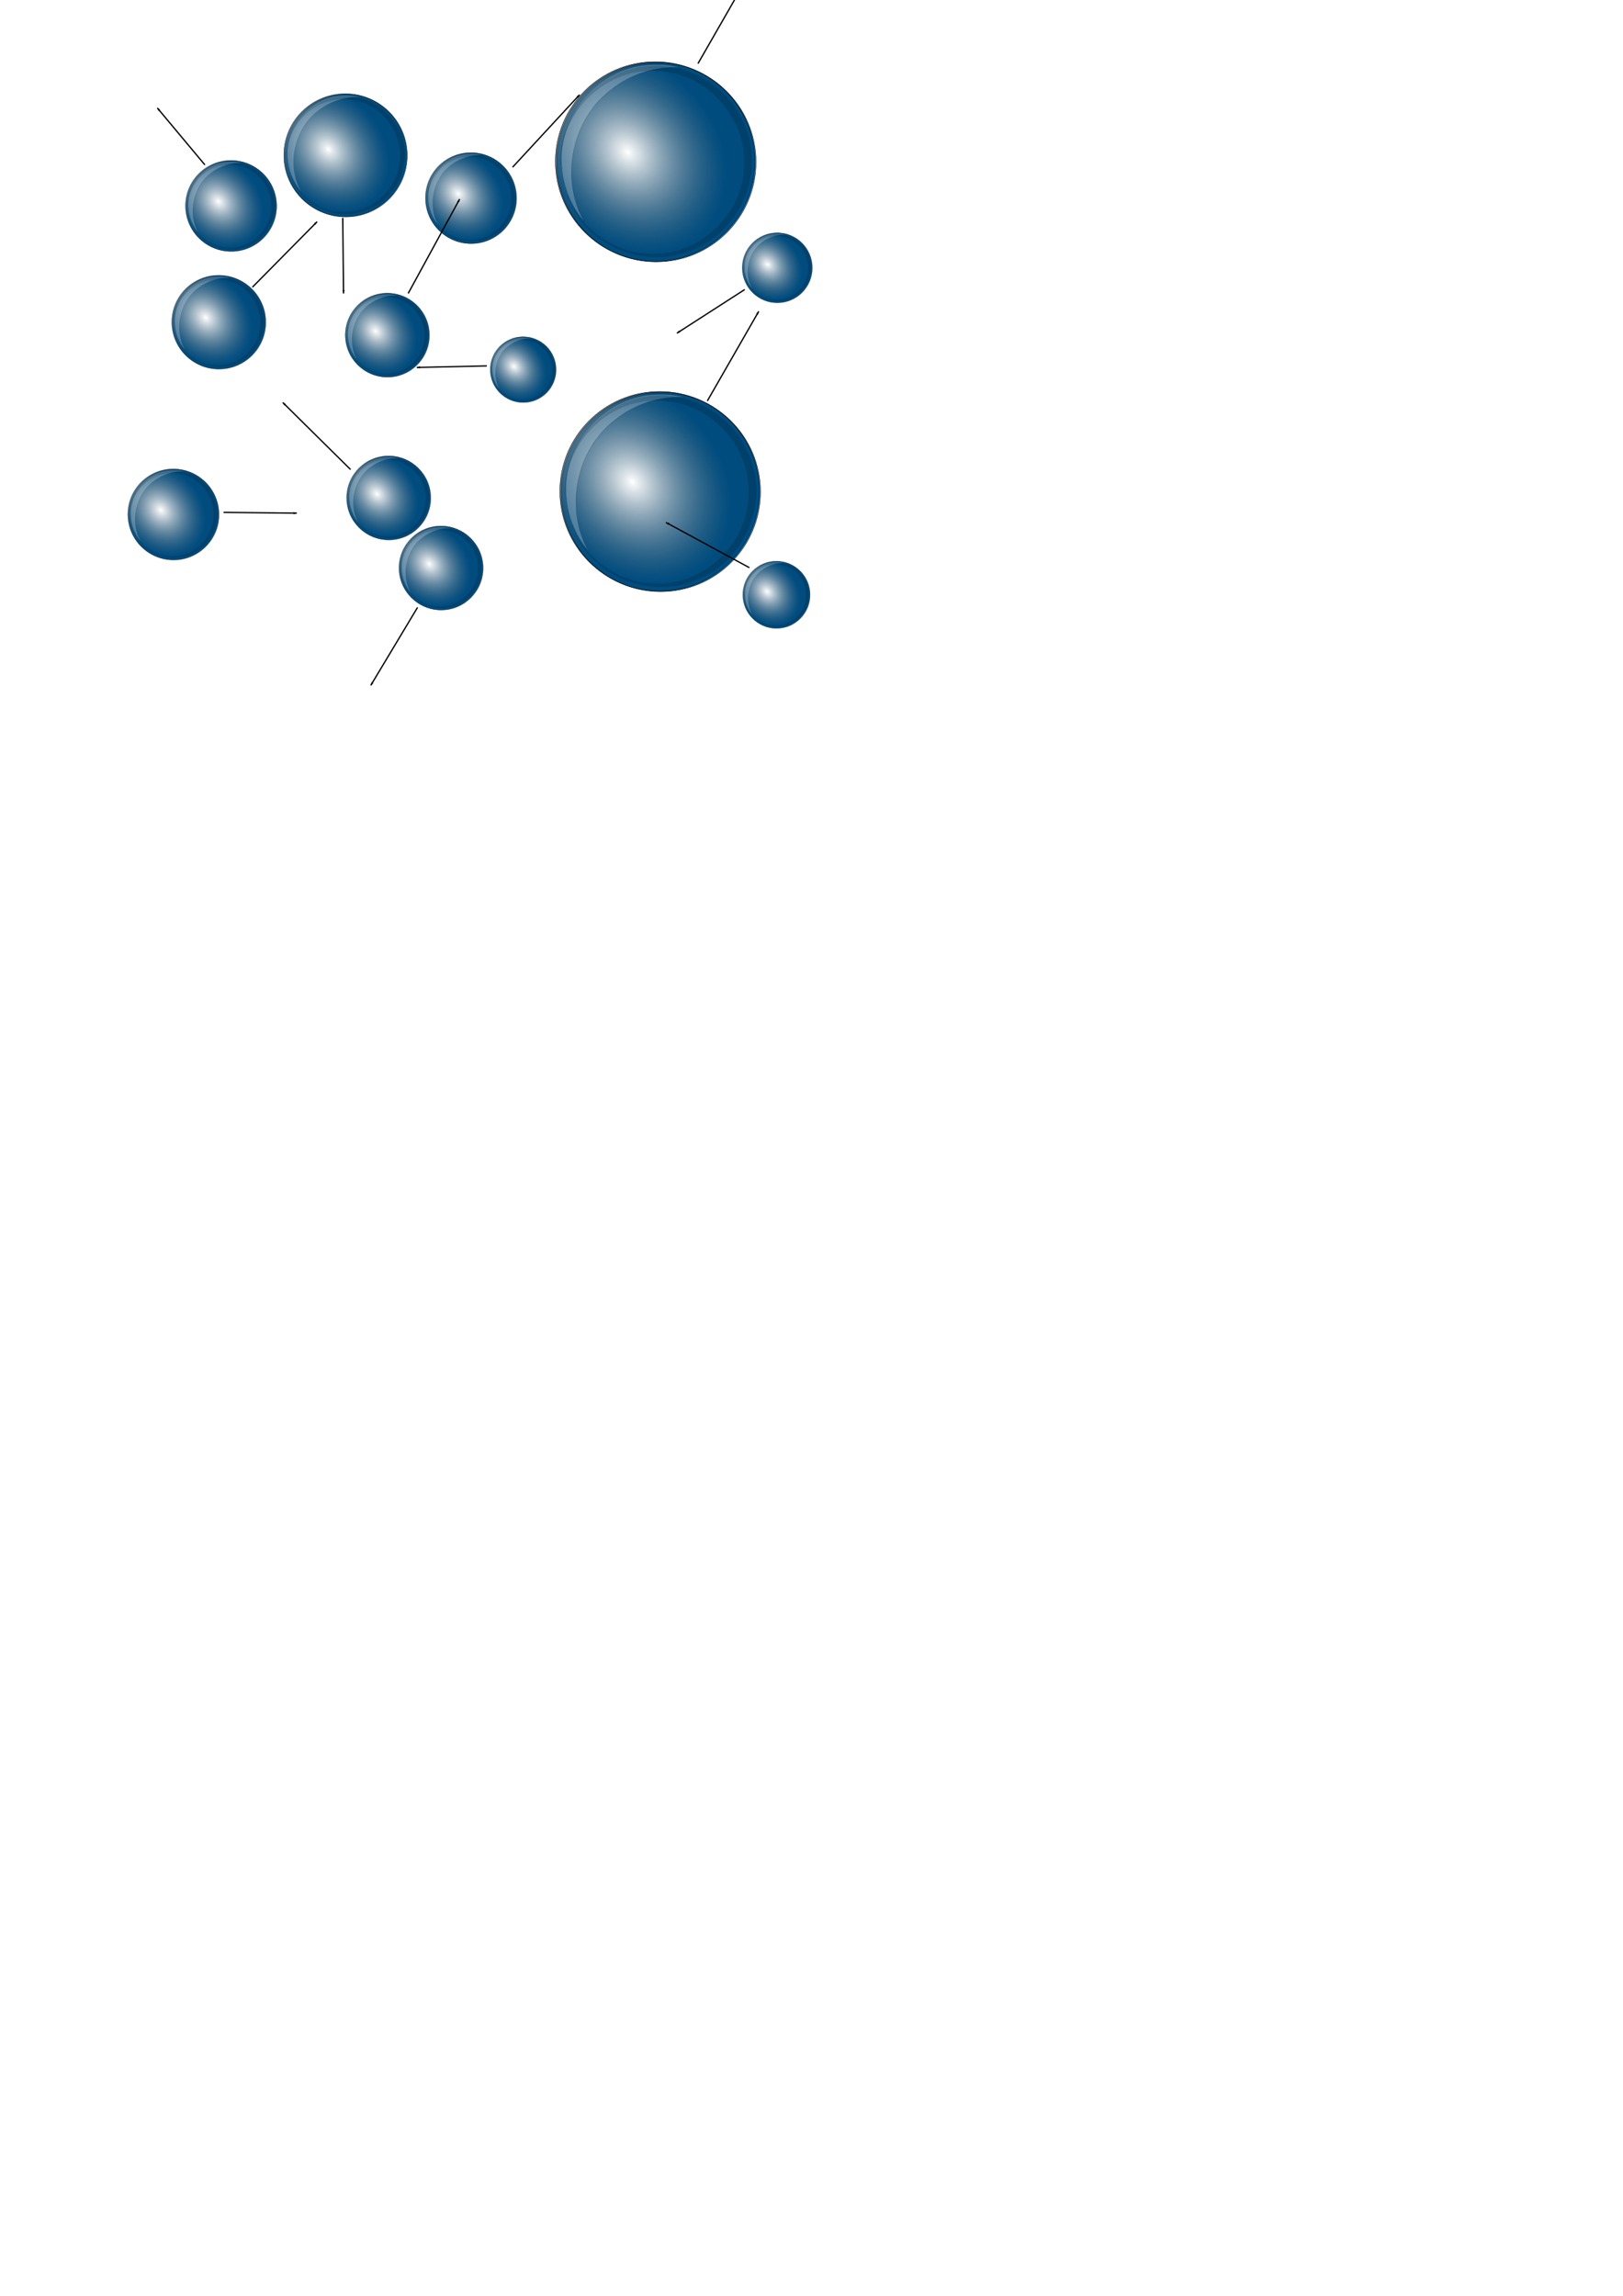 <?xml version="1.0" encoding="UTF-8" standalone="no"?>
<!-- Created with Inkscape (http://www.inkscape.org/) -->

<svg
   xmlns:dc="http://purl.org/dc/elements/1.1/"
   xmlns:cc="http://creativecommons.org/ns#"
   xmlns:rdf="http://www.w3.org/1999/02/22-rdf-syntax-ns#"
   xmlns:svg="http://www.w3.org/2000/svg"
   xmlns="http://www.w3.org/2000/svg"
   xmlns:xlink="http://www.w3.org/1999/xlink"
   xmlns:sodipodi="http://sodipodi.sourceforge.net/DTD/sodipodi-0.dtd"
   xmlns:inkscape="http://www.inkscape.org/namespaces/inkscape"
   width="744.094"
   height="1052.362"
   id="svg5859"
   version="1.1"
   inkscape:version="0.48.3.1 r9886"
   sodipodi:docname="New document 7">
  <defs
     id="defs5861">
    <marker
       inkscape:stockid="Arrow1Lend"
       orient="auto"
       refY="0.0"
       refX="0.0"
       id="Arrow1Lend"
       style="overflow:visible;">
      <path
         id="path6631"
         d="M 0.0,0.0 L 5.0,-5.0 L -12.5,0.0 L 5.0,5.0 L 0.0,0.0 z "
         style="fill-rule:evenodd;stroke:#000000;stroke-width:1.0pt;"
         transform="scale(0.8) rotate(180) translate(12.5,0)" />
    </marker>
    <filter
       id="filter5817"
       inkscape:collect="always">
      <feGaussianBlur
         id="feGaussianBlur5819"
         stdDeviation="2.586"
         inkscape:collect="always" />
    </filter>
    <filter
       height="1.22"
       y="-0.11"
       width="1.292"
       x="-0.146"
       id="filter5789"
       inkscape:collect="always">
      <feGaussianBlur
         id="feGaussianBlur5791"
         stdDeviation="3.318"
         inkscape:collect="always" />
    </filter>
    <radialGradient
       gradientUnits="userSpaceOnUse"
       gradientTransform="matrix(-0.682,-0.731,1.828,-1.704,-7.468,916.032)"
       r="17.682"
       fy="294.91"
       fx="302.867"
       cy="294.91"
       cx="302.867"
       id="radialGradient5754"
       xlink:href="#linearGradient5756"
       inkscape:collect="always" />
    <radialGradient
       gradientTransform="matrix(0.743,0.813,-0.646,0.591,189.753,-153.437)"
       gradientUnits="userSpaceOnUse"
       r="45.814"
       fy="182.355"
       fx="280.483"
       cy="182.355"
       cx="280.483"
       id="radialGradient5737"
       xlink:href="#linearGradient5731"
       inkscape:collect="always" />
    <linearGradient
       id="linearGradient5731">
      <stop
         id="stop5733"
         offset="0"
         style="stop-color:#ffffff;stop-opacity:1;" />
      <stop
         id="stop5735"
         offset="1"
         style="stop-color:#000000;stop-opacity:0.5;" />
    </linearGradient>
    <linearGradient
       id="linearGradient5756">
      <stop
         style="stop-color:#ffffff;stop-opacity:1;"
         offset="0"
         id="stop5758" />
      <stop
         style="stop-color:#ffffff;stop-opacity:0;"
         offset="1"
         id="stop5760" />
    </linearGradient>
    <radialGradient
       inkscape:collect="always"
       xlink:href="#linearGradient5731"
       id="radialGradient5980"
       gradientUnits="userSpaceOnUse"
       gradientTransform="matrix(0.743,0.813,-0.646,0.591,189.753,-153.437)"
       cx="280.483"
       cy="182.355"
       fx="280.483"
       fy="182.355"
       r="45.814" />
    <radialGradient
       inkscape:collect="always"
       xlink:href="#linearGradient5731"
       id="radialGradient5992"
       gradientUnits="userSpaceOnUse"
       gradientTransform="matrix(0.743,0.813,-0.646,0.591,189.753,-153.437)"
       cx="280.483"
       cy="182.355"
       fx="280.483"
       fy="182.355"
       r="45.814" />
    <radialGradient
       inkscape:collect="always"
       xlink:href="#linearGradient5731"
       id="radialGradient6004"
       gradientUnits="userSpaceOnUse"
       gradientTransform="matrix(0.743,0.813,-0.646,0.591,189.753,-153.437)"
       cx="280.483"
       cy="182.355"
       fx="280.483"
       fy="182.355"
       r="45.814" />
    <radialGradient
       inkscape:collect="always"
       xlink:href="#linearGradient5731"
       id="radialGradient6016"
       gradientUnits="userSpaceOnUse"
       gradientTransform="matrix(0.743,0.813,-0.646,0.591,189.753,-153.437)"
       cx="280.483"
       cy="182.355"
       fx="280.483"
       fy="182.355"
       r="45.814" />
    <radialGradient
       inkscape:collect="always"
       xlink:href="#linearGradient5731"
       id="radialGradient6028"
       gradientUnits="userSpaceOnUse"
       gradientTransform="matrix(0.743,0.813,-0.646,0.591,189.753,-153.437)"
       cx="280.483"
       cy="182.355"
       fx="280.483"
       fy="182.355"
       r="45.814" />
    <radialGradient
       inkscape:collect="always"
       xlink:href="#linearGradient5731"
       id="radialGradient6040"
       gradientUnits="userSpaceOnUse"
       gradientTransform="matrix(0.743,0.813,-0.646,0.591,189.753,-153.437)"
       cx="280.483"
       cy="182.355"
       fx="280.483"
       fy="182.355"
       r="45.814" />
    <radialGradient
       inkscape:collect="always"
       xlink:href="#linearGradient5731"
       id="radialGradient6052"
       gradientUnits="userSpaceOnUse"
       gradientTransform="matrix(0.743,0.813,-0.646,0.591,189.753,-153.437)"
       cx="280.483"
       cy="182.355"
       fx="280.483"
       fy="182.355"
       r="45.814" />
    <radialGradient
       inkscape:collect="always"
       xlink:href="#linearGradient5731"
       id="radialGradient6064"
       gradientUnits="userSpaceOnUse"
       gradientTransform="matrix(0.743,0.813,-0.646,0.591,189.753,-153.437)"
       cx="280.483"
       cy="182.355"
       fx="280.483"
       fy="182.355"
       r="45.814" />
    <radialGradient
       inkscape:collect="always"
       xlink:href="#linearGradient5731"
       id="radialGradient6076"
       gradientUnits="userSpaceOnUse"
       gradientTransform="matrix(0.743,0.813,-0.646,0.591,189.753,-153.437)"
       cx="280.483"
       cy="182.355"
       fx="280.483"
       fy="182.355"
       r="45.814" />
    <radialGradient
       inkscape:collect="always"
       xlink:href="#linearGradient5731"
       id="radialGradient6088"
       gradientUnits="userSpaceOnUse"
       gradientTransform="matrix(0.743,0.813,-0.646,0.591,189.753,-153.437)"
       cx="280.483"
       cy="182.355"
       fx="280.483"
       fy="182.355"
       r="45.814" />
    <radialGradient
       inkscape:collect="always"
       xlink:href="#linearGradient5731"
       id="radialGradient6100"
       gradientUnits="userSpaceOnUse"
       gradientTransform="matrix(0.743,0.813,-0.646,0.591,189.753,-153.437)"
       cx="280.483"
       cy="182.355"
       fx="280.483"
       fy="182.355"
       r="45.814" />
    <radialGradient
       inkscape:collect="always"
       xlink:href="#linearGradient5731"
       id="radialGradient6112"
       gradientUnits="userSpaceOnUse"
       gradientTransform="matrix(0.743,0.813,-0.646,0.591,189.753,-153.437)"
       cx="280.483"
       cy="182.355"
       fx="280.483"
       fy="182.355"
       r="45.814" />
  </defs>
  <sodipodi:namedview
     id="base"
     pagecolor="#ffffff"
     bordercolor="#666666"
     borderopacity="1.0"
     inkscape:pageopacity="0.0"
     inkscape:pageshadow="2"
     inkscape:zoom="2.8"
     inkscape:cx="262.37018"
     inkscape:cy="908.02501"
     inkscape:document-units="px"
     inkscape:current-layer="layer1"
     showgrid="false"
     inkscape:window-width="1918"
     inkscape:window-height="1059"
     inkscape:window-x="0"
     inkscape:window-y="0"
     inkscape:window-maximized="0" />
  <g
     inkscape:label="Layer 1"
     inkscape:groupmode="layer"
     id="layer1">
    <g
       id="layer1-7"
       inkscape:label="Layer 1"
       transform="translate(10.067,38.808)">
      <path
         d="m 338.571,186.648 c 0,25.247 -20.467,45.714 -45.714,45.714 -25.247,0 -45.714,-20.467 -45.714,-45.714 0,-25.247 20.467,-45.714 45.714,-45.714 25.247,0 45.714,20.467 45.714,45.714 z"
         sodipodi:ry="45.714287"
         sodipodi:rx="45.714287"
         sodipodi:cy="186.6479"
         sodipodi:cx="292.85715"
         id="path5219"
         style="fill:#0099fe;fill-opacity:1;fill-rule:nonzero;stroke:#000000;stroke-width:0.2;stroke-linecap:butt;stroke-miterlimit:4;stroke-opacity:1;stroke-dasharray:none;stroke-dashoffset:0"
         sodipodi:type="arc" />
      <path
         transform="translate(-0.505,-0.253)"
         sodipodi:type="arc"
         style="fill:url(#radialGradient5737);fill-opacity:1;fill-rule:nonzero;stroke:#000000;stroke-width:0.2;stroke-linecap:butt;stroke-miterlimit:4;stroke-opacity:1;stroke-dasharray:none;stroke-dashoffset:0"
         id="path5729"
         sodipodi:cx="292.85715"
         sodipodi:cy="186.6479"
         sodipodi:rx="45.714287"
         sodipodi:ry="45.714287"
         d="m 338.571,186.648 c 0,25.247 -20.467,45.714 -45.714,45.714 -25.247,0 -45.714,-20.467 -45.714,-45.714 0,-25.247 20.467,-45.714 45.714,-45.714 25.247,0 45.714,20.467 45.714,45.714 z" />
      <path
         inkscape:connector-curvature="0"
         id="path5766"
         d="m 290.854,141.979 c -22.856,0.61 -42.447,21.642 -41.469,44.5 0.209,10.257 3.975,20.036 10.656,27.75 -11.604,-19.724 -5.927,-47.314 12.25,-60.844 8.956,-7.073 20.283,-10.674 31.688,-10.094 -4.3,-1.112 -8.675,-1.571 -13.125,-1.312 z"
         style="opacity:0.486;fill:#ffffff;fill-opacity:1;fill-rule:nonzero;stroke:#000000;stroke-width:0.2;stroke-linecap:butt;stroke-miterlimit:4;stroke-opacity:1;stroke-dasharray:none;stroke-dashoffset:0;filter:url(#filter5789)" />
      <path
         inkscape:connector-curvature="0"
         id="path5793"
         d="m 290.611,142.735 c -23.05,0.604 -42.772,22.015 -41.438,45.062 -1.097,-22.893 19.111,-43.637 42.031,-43.062 22.922,-0.589 43.24,20.256 42.062,43.188 -0.096,22.887 -21.377,42.621 -44.25,40.844 -15.043,-0.234 -29.781,-11.054 -35.562,-23.406 9.313,20.56 35.805,30.59 56.406,21.312 21.059,-8.285 32.307,-34.306 24.062,-55.344 -6.367,-17.741 -24.448,-29.769 -43.312,-28.594 z m -41.344,47.094 c 0.081,0.54 -0.023,-0.464 0,0 z m 0.969,6.375 c 0.288,0.331 -0.479,-1.449 0,0 z m 1.906,6.156 c 1.044,2.504 -0.309,-0.926 0,0 z m 0.844,2 c 0.975,2.115 -0.506,-1.321 0,0 z"
         style="opacity:0.384;fill:#000000;fill-opacity:1;fill-rule:nonzero;stroke:#000000;stroke-width:0.2;stroke-linecap:butt;stroke-miterlimit:4;stroke-opacity:1;stroke-dasharray:none;stroke-dashoffset:0;filter:url(#filter5817)" />
    </g>
    <g
       transform="matrix(0.42,0,0,0.42,55.319,149.904)"
       inkscape:label="Layer 1"
       id="g5970">
      <path
         sodipodi:type="arc"
         style="fill:#0099fe;fill-opacity:1;fill-rule:nonzero;stroke:#000000;stroke-width:0.2;stroke-linecap:butt;stroke-miterlimit:4;stroke-opacity:1;stroke-dasharray:none;stroke-dashoffset:0"
         id="path5972"
         sodipodi:cx="292.85715"
         sodipodi:cy="186.6479"
         sodipodi:rx="45.714287"
         sodipodi:ry="45.714287"
         d="m 338.571,186.648 c 0,25.247 -20.467,45.714 -45.714,45.714 -25.247,0 -45.714,-20.467 -45.714,-45.714 0,-25.247 20.467,-45.714 45.714,-45.714 25.247,0 45.714,20.467 45.714,45.714 z" />
      <path
         d="m 338.571,186.648 c 0,25.247 -20.467,45.714 -45.714,45.714 -25.247,0 -45.714,-20.467 -45.714,-45.714 0,-25.247 20.467,-45.714 45.714,-45.714 25.247,0 45.714,20.467 45.714,45.714 z"
         sodipodi:ry="45.714287"
         sodipodi:rx="45.714287"
         sodipodi:cy="186.6479"
         sodipodi:cx="292.85715"
         id="path5974"
         style="fill:url(#radialGradient5980);fill-opacity:1;fill-rule:nonzero;stroke:#000000;stroke-width:0.2;stroke-linecap:butt;stroke-miterlimit:4;stroke-opacity:1;stroke-dasharray:none;stroke-dashoffset:0"
         sodipodi:type="arc"
         transform="translate(-0.505,-0.253)" />
      <path
         style="opacity:0.486;fill:#ffffff;fill-opacity:1;fill-rule:nonzero;stroke:#000000;stroke-width:0.2;stroke-linecap:butt;stroke-miterlimit:4;stroke-opacity:1;stroke-dasharray:none;stroke-dashoffset:0;filter:url(#filter5789)"
         d="m 290.854,141.979 c -22.856,0.61 -42.447,21.642 -41.469,44.5 0.209,10.257 3.975,20.036 10.656,27.75 -11.604,-19.724 -5.927,-47.314 12.25,-60.844 8.956,-7.073 20.283,-10.674 31.688,-10.094 -4.3,-1.112 -8.675,-1.571 -13.125,-1.312 z"
         id="path5976"
         inkscape:connector-curvature="0" />
      <path
         style="opacity:0.384;fill:#000000;fill-opacity:1;fill-rule:nonzero;stroke:#000000;stroke-width:0.2;stroke-linecap:butt;stroke-miterlimit:4;stroke-opacity:1;stroke-dasharray:none;stroke-dashoffset:0;filter:url(#filter5817)"
         d="m 290.611,142.735 c -23.05,0.604 -42.772,22.015 -41.438,45.062 -1.097,-22.893 19.111,-43.637 42.031,-43.062 22.922,-0.589 43.24,20.256 42.062,43.188 -0.096,22.887 -21.377,42.621 -44.25,40.844 -15.043,-0.234 -29.781,-11.054 -35.562,-23.406 9.313,20.56 35.805,30.59 56.406,21.312 21.059,-8.285 32.307,-34.306 24.062,-55.344 -6.367,-17.741 -24.448,-29.769 -43.312,-28.594 z m -41.344,47.094 c 0.081,0.54 -0.023,-0.464 0,0 z m 0.969,6.375 c 0.288,0.331 -0.479,-1.449 0,0 z m 1.906,6.156 c 1.044,2.504 -0.309,-0.926 0,0 z m 0.844,2 c 0.975,2.115 -0.506,-1.321 0,0 z"
         id="path5978"
         inkscape:connector-curvature="0" />
    </g>
    <g
       id="g5982"
       inkscape:label="Layer 1"
       transform="matrix(0.616,0,0,0.616,-21.825,-43.699)">
      <path
         d="m 338.571,186.648 c 0,25.247 -20.467,45.714 -45.714,45.714 -25.247,0 -45.714,-20.467 -45.714,-45.714 0,-25.247 20.467,-45.714 45.714,-45.714 25.247,0 45.714,20.467 45.714,45.714 z"
         sodipodi:ry="45.714287"
         sodipodi:rx="45.714287"
         sodipodi:cy="186.6479"
         sodipodi:cx="292.85715"
         id="path5984"
         style="fill:#0099fe;fill-opacity:1;fill-rule:nonzero;stroke:#000000;stroke-width:0.2;stroke-linecap:butt;stroke-miterlimit:4;stroke-opacity:1;stroke-dasharray:none;stroke-dashoffset:0"
         sodipodi:type="arc" />
      <path
         transform="translate(-0.505,-0.253)"
         sodipodi:type="arc"
         style="fill:url(#radialGradient5992);fill-opacity:1;fill-rule:nonzero;stroke:#000000;stroke-width:0.2;stroke-linecap:butt;stroke-miterlimit:4;stroke-opacity:1;stroke-dasharray:none;stroke-dashoffset:0"
         id="path5986"
         sodipodi:cx="292.85715"
         sodipodi:cy="186.6479"
         sodipodi:rx="45.714287"
         sodipodi:ry="45.714287"
         d="m 338.571,186.648 c 0,25.247 -20.467,45.714 -45.714,45.714 -25.247,0 -45.714,-20.467 -45.714,-45.714 0,-25.247 20.467,-45.714 45.714,-45.714 25.247,0 45.714,20.467 45.714,45.714 z" />
      <path
         inkscape:connector-curvature="0"
         id="path5988"
         d="m 290.854,141.979 c -22.856,0.61 -42.447,21.642 -41.469,44.5 0.209,10.257 3.975,20.036 10.656,27.75 -11.604,-19.724 -5.927,-47.314 12.25,-60.844 8.956,-7.073 20.283,-10.674 31.688,-10.094 -4.3,-1.112 -8.675,-1.571 -13.125,-1.312 z"
         style="opacity:0.486;fill:#ffffff;fill-opacity:1;fill-rule:nonzero;stroke:#000000;stroke-width:0.2;stroke-linecap:butt;stroke-miterlimit:4;stroke-opacity:1;stroke-dasharray:none;stroke-dashoffset:0;filter:url(#filter5789)" />
      <path
         inkscape:connector-curvature="0"
         id="path5990"
         d="m 290.611,142.735 c -23.05,0.604 -42.772,22.015 -41.438,45.062 -1.097,-22.893 19.111,-43.637 42.031,-43.062 22.922,-0.589 43.24,20.256 42.062,43.188 -0.096,22.887 -21.377,42.621 -44.25,40.844 -15.043,-0.234 -29.781,-11.054 -35.562,-23.406 9.313,20.56 35.805,30.59 56.406,21.312 21.059,-8.285 32.307,-34.306 24.062,-55.344 -6.367,-17.741 -24.448,-29.769 -43.312,-28.594 z m -41.344,47.094 c 0.081,0.54 -0.023,-0.464 0,0 z m 0.969,6.375 c 0.288,0.331 -0.479,-1.449 0,0 z m 1.906,6.156 c 1.044,2.504 -0.309,-0.926 0,0 z m 0.844,2 c 0.975,2.115 -0.506,-1.321 0,0 z"
         style="opacity:0.384;fill:#000000;fill-opacity:1;fill-rule:nonzero;stroke:#000000;stroke-width:0.2;stroke-linecap:butt;stroke-miterlimit:4;stroke-opacity:1;stroke-dasharray:none;stroke-dashoffset:0;filter:url(#filter5817)" />
    </g>
    <g
       id="g5994"
       inkscape:label="Layer 1"
       transform="matrix(0.42,0,0,0.42,54.708,75.293)">
      <path
         d="m 338.571,186.648 c 0,25.247 -20.467,45.714 -45.714,45.714 -25.247,0 -45.714,-20.467 -45.714,-45.714 0,-25.247 20.467,-45.714 45.714,-45.714 25.247,0 45.714,20.467 45.714,45.714 z"
         sodipodi:ry="45.714287"
         sodipodi:rx="45.714287"
         sodipodi:cy="186.6479"
         sodipodi:cx="292.85715"
         id="path5996"
         style="fill:#0099fe;fill-opacity:1;fill-rule:nonzero;stroke:#000000;stroke-width:0.2;stroke-linecap:butt;stroke-miterlimit:4;stroke-opacity:1;stroke-dasharray:none;stroke-dashoffset:0"
         sodipodi:type="arc" />
      <path
         transform="translate(-0.505,-0.253)"
         sodipodi:type="arc"
         style="fill:url(#radialGradient6004);fill-opacity:1;fill-rule:nonzero;stroke:#000000;stroke-width:0.2;stroke-linecap:butt;stroke-miterlimit:4;stroke-opacity:1;stroke-dasharray:none;stroke-dashoffset:0"
         id="path5998"
         sodipodi:cx="292.85715"
         sodipodi:cy="186.6479"
         sodipodi:rx="45.714287"
         sodipodi:ry="45.714287"
         d="m 338.571,186.648 c 0,25.247 -20.467,45.714 -45.714,45.714 -25.247,0 -45.714,-20.467 -45.714,-45.714 0,-25.247 20.467,-45.714 45.714,-45.714 25.247,0 45.714,20.467 45.714,45.714 z" />
      <path
         inkscape:connector-curvature="0"
         id="path6000"
         d="m 290.854,141.979 c -22.856,0.61 -42.447,21.642 -41.469,44.5 0.209,10.257 3.975,20.036 10.656,27.75 -11.604,-19.724 -5.927,-47.314 12.25,-60.844 8.956,-7.073 20.283,-10.674 31.688,-10.094 -4.3,-1.112 -8.675,-1.571 -13.125,-1.312 z"
         style="opacity:0.486;fill:#ffffff;fill-opacity:1;fill-rule:nonzero;stroke:#000000;stroke-width:0.2;stroke-linecap:butt;stroke-miterlimit:4;stroke-opacity:1;stroke-dasharray:none;stroke-dashoffset:0;filter:url(#filter5789)" />
      <path
         inkscape:connector-curvature="0"
         id="path6002"
         d="m 290.611,142.735 c -23.05,0.604 -42.772,22.015 -41.438,45.062 -1.097,-22.893 19.111,-43.637 42.031,-43.062 22.922,-0.589 43.24,20.256 42.062,43.188 -0.096,22.887 -21.377,42.621 -44.25,40.844 -15.043,-0.234 -29.781,-11.054 -35.562,-23.406 9.313,20.56 35.805,30.59 56.406,21.312 21.059,-8.285 32.307,-34.306 24.062,-55.344 -6.367,-17.741 -24.448,-29.769 -43.312,-28.594 z m -41.344,47.094 c 0.081,0.54 -0.023,-0.464 0,0 z m 0.969,6.375 c 0.288,0.331 -0.479,-1.449 0,0 z m 1.906,6.156 c 1.044,2.504 -0.309,-0.926 0,0 z m 0.844,2 c 0.975,2.115 -0.506,-1.321 0,0 z"
         style="opacity:0.384;fill:#000000;fill-opacity:1;fill-rule:nonzero;stroke:#000000;stroke-width:0.2;stroke-linecap:butt;stroke-miterlimit:4;stroke-opacity:1;stroke-dasharray:none;stroke-dashoffset:0;filter:url(#filter5817)" />
    </g>
    <g
       transform="matrix(0.42,0,0,0.42,79.331,182.03)"
       inkscape:label="Layer 1"
       id="g6006">
      <path
         sodipodi:type="arc"
         style="fill:#0099fe;fill-opacity:1;fill-rule:nonzero;stroke:#000000;stroke-width:0.2;stroke-linecap:butt;stroke-miterlimit:4;stroke-opacity:1;stroke-dasharray:none;stroke-dashoffset:0"
         id="path6008"
         sodipodi:cx="292.85715"
         sodipodi:cy="186.6479"
         sodipodi:rx="45.714287"
         sodipodi:ry="45.714287"
         d="m 338.571,186.648 c 0,25.247 -20.467,45.714 -45.714,45.714 -25.247,0 -45.714,-20.467 -45.714,-45.714 0,-25.247 20.467,-45.714 45.714,-45.714 25.247,0 45.714,20.467 45.714,45.714 z" />
      <path
         d="m 338.571,186.648 c 0,25.247 -20.467,45.714 -45.714,45.714 -25.247,0 -45.714,-20.467 -45.714,-45.714 0,-25.247 20.467,-45.714 45.714,-45.714 25.247,0 45.714,20.467 45.714,45.714 z"
         sodipodi:ry="45.714287"
         sodipodi:rx="45.714287"
         sodipodi:cy="186.6479"
         sodipodi:cx="292.85715"
         id="path6010"
         style="fill:url(#radialGradient6016);fill-opacity:1;fill-rule:nonzero;stroke:#000000;stroke-width:0.2;stroke-linecap:butt;stroke-miterlimit:4;stroke-opacity:1;stroke-dasharray:none;stroke-dashoffset:0"
         sodipodi:type="arc"
         transform="translate(-0.505,-0.253)" />
      <path
         style="opacity:0.486;fill:#ffffff;fill-opacity:1;fill-rule:nonzero;stroke:#000000;stroke-width:0.2;stroke-linecap:butt;stroke-miterlimit:4;stroke-opacity:1;stroke-dasharray:none;stroke-dashoffset:0;filter:url(#filter5789)"
         d="m 290.854,141.979 c -22.856,0.61 -42.447,21.642 -41.469,44.5 0.209,10.257 3.975,20.036 10.656,27.75 -11.604,-19.724 -5.927,-47.314 12.25,-60.844 8.956,-7.073 20.283,-10.674 31.688,-10.094 -4.3,-1.112 -8.675,-1.571 -13.125,-1.312 z"
         id="path6012"
         inkscape:connector-curvature="0" />
      <path
         style="opacity:0.384;fill:#000000;fill-opacity:1;fill-rule:nonzero;stroke:#000000;stroke-width:0.2;stroke-linecap:butt;stroke-miterlimit:4;stroke-opacity:1;stroke-dasharray:none;stroke-dashoffset:0;filter:url(#filter5817)"
         d="m 290.611,142.735 c -23.05,0.604 -42.772,22.015 -41.438,45.062 -1.097,-22.893 19.111,-43.637 42.031,-43.062 22.922,-0.589 43.24,20.256 42.062,43.188 -0.096,22.887 -21.377,42.621 -44.25,40.844 -15.043,-0.234 -29.781,-11.054 -35.562,-23.406 9.313,20.56 35.805,30.59 56.406,21.312 21.059,-8.285 32.307,-34.306 24.062,-55.344 -6.367,-17.741 -24.448,-29.769 -43.312,-28.594 z m -41.344,47.094 c 0.081,0.54 -0.023,-0.464 0,0 z m 0.969,6.375 c 0.288,0.331 -0.479,-1.449 0,0 z m 1.906,6.156 c 1.044,2.504 -0.309,-0.926 0,0 z m 0.844,2 c 0.975,2.115 -0.506,-1.321 0,0 z"
         id="path6014"
         inkscape:connector-curvature="0" />
    </g>
    <g
       id="g6018"
       inkscape:label="Layer 1"
       transform="matrix(0.35,0,0,0.35,253.949,57.476)">
      <path
         d="m 338.571,186.648 c 0,25.247 -20.467,45.714 -45.714,45.714 -25.247,0 -45.714,-20.467 -45.714,-45.714 0,-25.247 20.467,-45.714 45.714,-45.714 25.247,0 45.714,20.467 45.714,45.714 z"
         sodipodi:ry="45.714287"
         sodipodi:rx="45.714287"
         sodipodi:cy="186.6479"
         sodipodi:cx="292.85715"
         id="path6020"
         style="fill:#0099fe;fill-opacity:1;fill-rule:nonzero;stroke:#000000;stroke-width:0.2;stroke-linecap:butt;stroke-miterlimit:4;stroke-opacity:1;stroke-dasharray:none;stroke-dashoffset:0"
         sodipodi:type="arc" />
      <path
         transform="translate(-0.505,-0.253)"
         sodipodi:type="arc"
         style="fill:url(#radialGradient6028);fill-opacity:1;fill-rule:nonzero;stroke:#000000;stroke-width:0.2;stroke-linecap:butt;stroke-miterlimit:4;stroke-opacity:1;stroke-dasharray:none;stroke-dashoffset:0"
         id="path6022"
         sodipodi:cx="292.85715"
         sodipodi:cy="186.6479"
         sodipodi:rx="45.714287"
         sodipodi:ry="45.714287"
         d="m 338.571,186.648 c 0,25.247 -20.467,45.714 -45.714,45.714 -25.247,0 -45.714,-20.467 -45.714,-45.714 0,-25.247 20.467,-45.714 45.714,-45.714 25.247,0 45.714,20.467 45.714,45.714 z" />
      <path
         inkscape:connector-curvature="0"
         id="path6024"
         d="m 290.854,141.979 c -22.856,0.61 -42.447,21.642 -41.469,44.5 0.209,10.257 3.975,20.036 10.656,27.75 -11.604,-19.724 -5.927,-47.314 12.25,-60.844 8.956,-7.073 20.283,-10.674 31.688,-10.094 -4.3,-1.112 -8.675,-1.571 -13.125,-1.312 z"
         style="opacity:0.486;fill:#ffffff;fill-opacity:1;fill-rule:nonzero;stroke:#000000;stroke-width:0.2;stroke-linecap:butt;stroke-miterlimit:4;stroke-opacity:1;stroke-dasharray:none;stroke-dashoffset:0;filter:url(#filter5789)" />
      <path
         inkscape:connector-curvature="0"
         id="path6026"
         d="m 290.611,142.735 c -23.05,0.604 -42.772,22.015 -41.438,45.062 -1.097,-22.893 19.111,-43.637 42.031,-43.062 22.922,-0.589 43.24,20.256 42.062,43.188 -0.096,22.887 -21.377,42.621 -44.25,40.844 -15.043,-0.234 -29.781,-11.054 -35.562,-23.406 9.313,20.56 35.805,30.59 56.406,21.312 21.059,-8.285 32.307,-34.306 24.062,-55.344 -6.367,-17.741 -24.448,-29.769 -43.312,-28.594 z m -41.344,47.094 c 0.081,0.54 -0.023,-0.464 0,0 z m 0.969,6.375 c 0.288,0.331 -0.479,-1.449 0,0 z m 1.906,6.156 c 1.044,2.504 -0.309,-0.926 0,0 z m 0.844,2 c 0.975,2.115 -0.506,-1.321 0,0 z"
         style="opacity:0.384;fill:#000000;fill-opacity:1;fill-rule:nonzero;stroke:#000000;stroke-width:0.2;stroke-linecap:butt;stroke-miterlimit:4;stroke-opacity:1;stroke-dasharray:none;stroke-dashoffset:0;filter:url(#filter5817)" />
    </g>
    <g
       transform="matrix(0.455,0,0,0.455,-27.184,9.531)"
       inkscape:label="Layer 1"
       id="g6030">
      <path
         sodipodi:type="arc"
         style="fill:#0099fe;fill-opacity:1;fill-rule:nonzero;stroke:#000000;stroke-width:0.2;stroke-linecap:butt;stroke-miterlimit:4;stroke-opacity:1;stroke-dasharray:none;stroke-dashoffset:0"
         id="path6032"
         sodipodi:cx="292.85715"
         sodipodi:cy="186.6479"
         sodipodi:rx="45.714287"
         sodipodi:ry="45.714287"
         d="m 338.571,186.648 c 0,25.247 -20.467,45.714 -45.714,45.714 -25.247,0 -45.714,-20.467 -45.714,-45.714 0,-25.247 20.467,-45.714 45.714,-45.714 25.247,0 45.714,20.467 45.714,45.714 z" />
      <path
         d="m 338.571,186.648 c 0,25.247 -20.467,45.714 -45.714,45.714 -25.247,0 -45.714,-20.467 -45.714,-45.714 0,-25.247 20.467,-45.714 45.714,-45.714 25.247,0 45.714,20.467 45.714,45.714 z"
         sodipodi:ry="45.714287"
         sodipodi:rx="45.714287"
         sodipodi:cy="186.6479"
         sodipodi:cx="292.85715"
         id="path6034"
         style="fill:url(#radialGradient6040);fill-opacity:1;fill-rule:nonzero;stroke:#000000;stroke-width:0.2;stroke-linecap:butt;stroke-miterlimit:4;stroke-opacity:1;stroke-dasharray:none;stroke-dashoffset:0"
         sodipodi:type="arc"
         transform="translate(-0.505,-0.253)" />
      <path
         style="opacity:0.486;fill:#ffffff;fill-opacity:1;fill-rule:nonzero;stroke:#000000;stroke-width:0.2;stroke-linecap:butt;stroke-miterlimit:4;stroke-opacity:1;stroke-dasharray:none;stroke-dashoffset:0;filter:url(#filter5789)"
         d="m 290.854,141.979 c -22.856,0.61 -42.447,21.642 -41.469,44.5 0.209,10.257 3.975,20.036 10.656,27.75 -11.604,-19.724 -5.927,-47.314 12.25,-60.844 8.956,-7.073 20.283,-10.674 31.688,-10.094 -4.3,-1.112 -8.675,-1.571 -13.125,-1.312 z"
         id="path6036"
         inkscape:connector-curvature="0" />
      <path
         style="opacity:0.384;fill:#000000;fill-opacity:1;fill-rule:nonzero;stroke:#000000;stroke-width:0.2;stroke-linecap:butt;stroke-miterlimit:4;stroke-opacity:1;stroke-dasharray:none;stroke-dashoffset:0;filter:url(#filter5817)"
         d="m 290.611,142.735 c -23.05,0.604 -42.772,22.015 -41.438,45.062 -1.097,-22.893 19.111,-43.637 42.031,-43.062 22.922,-0.589 43.24,20.256 42.062,43.188 -0.096,22.887 -21.377,42.621 -44.25,40.844 -15.043,-0.234 -29.781,-11.054 -35.562,-23.406 9.313,20.56 35.805,30.59 56.406,21.312 21.059,-8.285 32.307,-34.306 24.062,-55.344 -6.367,-17.741 -24.448,-29.769 -43.312,-28.594 z m -41.344,47.094 c 0.081,0.54 -0.023,-0.464 0,0 z m 0.969,6.375 c 0.288,0.331 -0.479,-1.449 0,0 z m 1.906,6.156 c 1.044,2.504 -0.309,-0.926 0,0 z m 0.844,2 c 0.975,2.115 -0.506,-1.321 0,0 z"
         id="path6038"
         inkscape:connector-curvature="0" />
    </g>
    <g
       id="g6042"
       inkscape:label="Layer 1"
       transform="matrix(0.469,0,0,0.469,-36.91,60.213)">
      <path
         d="m 338.571,186.648 c 0,25.247 -20.467,45.714 -45.714,45.714 -25.247,0 -45.714,-20.467 -45.714,-45.714 0,-25.247 20.467,-45.714 45.714,-45.714 25.247,0 45.714,20.467 45.714,45.714 z"
         sodipodi:ry="45.714287"
         sodipodi:rx="45.714287"
         sodipodi:cy="186.6479"
         sodipodi:cx="292.85715"
         id="path6044"
         style="fill:#0099fe;fill-opacity:1;fill-rule:nonzero;stroke:#000000;stroke-width:0.2;stroke-linecap:butt;stroke-miterlimit:4;stroke-opacity:1;stroke-dasharray:none;stroke-dashoffset:0"
         sodipodi:type="arc" />
      <path
         transform="translate(-0.505,-0.253)"
         sodipodi:type="arc"
         style="fill:url(#radialGradient6052);fill-opacity:1;fill-rule:nonzero;stroke:#000000;stroke-width:0.2;stroke-linecap:butt;stroke-miterlimit:4;stroke-opacity:1;stroke-dasharray:none;stroke-dashoffset:0"
         id="path6046"
         sodipodi:cx="292.85715"
         sodipodi:cy="186.6479"
         sodipodi:rx="45.714287"
         sodipodi:ry="45.714287"
         d="m 338.571,186.648 c 0,25.247 -20.467,45.714 -45.714,45.714 -25.247,0 -45.714,-20.467 -45.714,-45.714 0,-25.247 20.467,-45.714 45.714,-45.714 25.247,0 45.714,20.467 45.714,45.714 z" />
      <path
         inkscape:connector-curvature="0"
         id="path6048"
         d="m 290.854,141.979 c -22.856,0.61 -42.447,21.642 -41.469,44.5 0.209,10.257 3.975,20.036 10.656,27.75 -11.604,-19.724 -5.927,-47.314 12.25,-60.844 8.956,-7.073 20.283,-10.674 31.688,-10.094 -4.3,-1.112 -8.675,-1.571 -13.125,-1.312 z"
         style="opacity:0.486;fill:#ffffff;fill-opacity:1;fill-rule:nonzero;stroke:#000000;stroke-width:0.2;stroke-linecap:butt;stroke-miterlimit:4;stroke-opacity:1;stroke-dasharray:none;stroke-dashoffset:0;filter:url(#filter5789)" />
      <path
         inkscape:connector-curvature="0"
         id="path6050"
         d="m 290.611,142.735 c -23.05,0.604 -42.772,22.015 -41.438,45.062 -1.097,-22.893 19.111,-43.637 42.031,-43.062 22.922,-0.589 43.24,20.256 42.062,43.188 -0.096,22.887 -21.377,42.621 -44.25,40.844 -15.043,-0.234 -29.781,-11.054 -35.562,-23.406 9.313,20.56 35.805,30.59 56.406,21.312 21.059,-8.285 32.307,-34.306 24.062,-55.344 -6.367,-17.741 -24.448,-29.769 -43.312,-28.594 z m -41.344,47.094 c 0.081,0.54 -0.023,-0.464 0,0 z m 0.969,6.375 c 0.288,0.331 -0.479,-1.449 0,0 z m 1.906,6.156 c 1.044,2.504 -0.309,-0.926 0,0 z m 0.844,2 c 0.975,2.115 -0.506,-1.321 0,0 z"
         style="opacity:0.384;fill:#000000;fill-opacity:1;fill-rule:nonzero;stroke:#000000;stroke-width:0.2;stroke-linecap:butt;stroke-miterlimit:4;stroke-opacity:1;stroke-dasharray:none;stroke-dashoffset:0;filter:url(#filter5817)" />
    </g>
    <g
       transform="matrix(0.336,0,0,0.336,257.662,209.972)"
       inkscape:label="Layer 1"
       id="g6054">
      <path
         sodipodi:type="arc"
         style="fill:#0099fe;fill-opacity:1;fill-rule:nonzero;stroke:#000000;stroke-width:0.2;stroke-linecap:butt;stroke-miterlimit:4;stroke-opacity:1;stroke-dasharray:none;stroke-dashoffset:0"
         id="path6056"
         sodipodi:cx="292.85715"
         sodipodi:cy="186.6479"
         sodipodi:rx="45.714287"
         sodipodi:ry="45.714287"
         d="m 338.571,186.648 c 0,25.247 -20.467,45.714 -45.714,45.714 -25.247,0 -45.714,-20.467 -45.714,-45.714 0,-25.247 20.467,-45.714 45.714,-45.714 25.247,0 45.714,20.467 45.714,45.714 z" />
      <path
         d="m 338.571,186.648 c 0,25.247 -20.467,45.714 -45.714,45.714 -25.247,0 -45.714,-20.467 -45.714,-45.714 0,-25.247 20.467,-45.714 45.714,-45.714 25.247,0 45.714,20.467 45.714,45.714 z"
         sodipodi:ry="45.714287"
         sodipodi:rx="45.714287"
         sodipodi:cy="186.6479"
         sodipodi:cx="292.85715"
         id="path6058"
         style="fill:url(#radialGradient6064);fill-opacity:1;fill-rule:nonzero;stroke:#000000;stroke-width:0.2;stroke-linecap:butt;stroke-miterlimit:4;stroke-opacity:1;stroke-dasharray:none;stroke-dashoffset:0"
         sodipodi:type="arc"
         transform="translate(-0.505,-0.253)" />
      <path
         style="opacity:0.486;fill:#ffffff;fill-opacity:1;fill-rule:nonzero;stroke:#000000;stroke-width:0.2;stroke-linecap:butt;stroke-miterlimit:4;stroke-opacity:1;stroke-dasharray:none;stroke-dashoffset:0;filter:url(#filter5789)"
         d="m 290.854,141.979 c -22.856,0.61 -42.447,21.642 -41.469,44.5 0.209,10.257 3.975,20.036 10.656,27.75 -11.604,-19.724 -5.927,-47.314 12.25,-60.844 8.956,-7.073 20.283,-10.674 31.688,-10.094 -4.3,-1.112 -8.675,-1.571 -13.125,-1.312 z"
         id="path6060"
         inkscape:connector-curvature="0" />
      <path
         style="opacity:0.384;fill:#000000;fill-opacity:1;fill-rule:nonzero;stroke:#000000;stroke-width:0.2;stroke-linecap:butt;stroke-miterlimit:4;stroke-opacity:1;stroke-dasharray:none;stroke-dashoffset:0;filter:url(#filter5817)"
         d="m 290.611,142.735 c -23.05,0.604 -42.772,22.015 -41.438,45.062 -1.097,-22.893 19.111,-43.637 42.031,-43.062 22.922,-0.589 43.24,20.256 42.062,43.188 -0.096,22.887 -21.377,42.621 -44.25,40.844 -15.043,-0.234 -29.781,-11.054 -35.562,-23.406 9.313,20.56 35.805,30.59 56.406,21.312 21.059,-8.285 32.307,-34.306 24.062,-55.344 -6.367,-17.741 -24.448,-29.769 -43.312,-28.594 z m -41.344,47.094 c 0.081,0.54 -0.023,-0.464 0,0 z m 0.969,6.375 c 0.288,0.331 -0.479,-1.449 0,0 z m 1.906,6.156 c 1.044,2.504 -0.309,-0.926 0,0 z m 0.844,2 c 0.975,2.115 -0.506,-1.321 0,0 z"
         id="path6062"
         inkscape:connector-curvature="0" />
    </g>
    <g
       id="g6066"
       inkscape:label="Layer 1"
       transform="matrix(0.329,0,0,0.329,143.6,108.075)">
      <path
         d="m 338.571,186.648 c 0,25.247 -20.467,45.714 -45.714,45.714 -25.247,0 -45.714,-20.467 -45.714,-45.714 0,-25.247 20.467,-45.714 45.714,-45.714 25.247,0 45.714,20.467 45.714,45.714 z"
         sodipodi:ry="45.714287"
         sodipodi:rx="45.714287"
         sodipodi:cy="186.6479"
         sodipodi:cx="292.85715"
         id="path6068"
         style="fill:#0099fe;fill-opacity:1;fill-rule:nonzero;stroke:#000000;stroke-width:0.2;stroke-linecap:butt;stroke-miterlimit:4;stroke-opacity:1;stroke-dasharray:none;stroke-dashoffset:0"
         sodipodi:type="arc" />
      <path
         transform="translate(-0.505,-0.253)"
         sodipodi:type="arc"
         style="fill:url(#radialGradient6076);fill-opacity:1;fill-rule:nonzero;stroke:#000000;stroke-width:0.2;stroke-linecap:butt;stroke-miterlimit:4;stroke-opacity:1;stroke-dasharray:none;stroke-dashoffset:0"
         id="path6070"
         sodipodi:cx="292.85715"
         sodipodi:cy="186.6479"
         sodipodi:rx="45.714287"
         sodipodi:ry="45.714287"
         d="m 338.571,186.648 c 0,25.247 -20.467,45.714 -45.714,45.714 -25.247,0 -45.714,-20.467 -45.714,-45.714 0,-25.247 20.467,-45.714 45.714,-45.714 25.247,0 45.714,20.467 45.714,45.714 z" />
      <path
         inkscape:connector-curvature="0"
         id="path6072"
         d="m 290.854,141.979 c -22.856,0.61 -42.447,21.642 -41.469,44.5 0.209,10.257 3.975,20.036 10.656,27.75 -11.604,-19.724 -5.927,-47.314 12.25,-60.844 8.956,-7.073 20.283,-10.674 31.688,-10.094 -4.3,-1.112 -8.675,-1.571 -13.125,-1.312 z"
         style="opacity:0.486;fill:#ffffff;fill-opacity:1;fill-rule:nonzero;stroke:#000000;stroke-width:0.2;stroke-linecap:butt;stroke-miterlimit:4;stroke-opacity:1;stroke-dasharray:none;stroke-dashoffset:0;filter:url(#filter5789)" />
      <path
         inkscape:connector-curvature="0"
         id="path6074"
         d="m 290.611,142.735 c -23.05,0.604 -42.772,22.015 -41.438,45.062 -1.097,-22.893 19.111,-43.637 42.031,-43.062 22.922,-0.589 43.24,20.256 42.062,43.188 -0.096,22.887 -21.377,42.621 -44.25,40.844 -15.043,-0.234 -29.781,-11.054 -35.562,-23.406 9.313,20.56 35.805,30.59 56.406,21.312 21.059,-8.285 32.307,-34.306 24.062,-55.344 -6.367,-17.741 -24.448,-29.769 -43.312,-28.594 z m -41.344,47.094 c 0.081,0.54 -0.023,-0.464 0,0 z m 0.969,6.375 c 0.288,0.331 -0.479,-1.449 0,0 z m 1.906,6.156 c 1.044,2.504 -0.309,-0.926 0,0 z m 0.844,2 c 0.975,2.115 -0.506,-1.321 0,0 z"
         style="opacity:0.384;fill:#000000;fill-opacity:1;fill-rule:nonzero;stroke:#000000;stroke-width:0.2;stroke-linecap:butt;stroke-miterlimit:4;stroke-opacity:1;stroke-dasharray:none;stroke-dashoffset:0;filter:url(#filter5817)" />
    </g>
    <g
       transform="translate(8.018,-112.356)"
       inkscape:label="Layer 1"
       id="g6078">
      <path
         sodipodi:type="arc"
         style="fill:#0099fe;fill-opacity:1;fill-rule:nonzero;stroke:#000000;stroke-width:0.2;stroke-linecap:butt;stroke-miterlimit:4;stroke-opacity:1;stroke-dasharray:none;stroke-dashoffset:0"
         id="path6080"
         sodipodi:cx="292.85715"
         sodipodi:cy="186.6479"
         sodipodi:rx="45.714287"
         sodipodi:ry="45.714287"
         d="m 338.571,186.648 c 0,25.247 -20.467,45.714 -45.714,45.714 -25.247,0 -45.714,-20.467 -45.714,-45.714 0,-25.247 20.467,-45.714 45.714,-45.714 25.247,0 45.714,20.467 45.714,45.714 z" />
      <path
         d="m 338.571,186.648 c 0,25.247 -20.467,45.714 -45.714,45.714 -25.247,0 -45.714,-20.467 -45.714,-45.714 0,-25.247 20.467,-45.714 45.714,-45.714 25.247,0 45.714,20.467 45.714,45.714 z"
         sodipodi:ry="45.714287"
         sodipodi:rx="45.714287"
         sodipodi:cy="186.6479"
         sodipodi:cx="292.85715"
         id="path6082"
         style="fill:url(#radialGradient6088);fill-opacity:1;fill-rule:nonzero;stroke:#000000;stroke-width:0.2;stroke-linecap:butt;stroke-miterlimit:4;stroke-opacity:1;stroke-dasharray:none;stroke-dashoffset:0"
         sodipodi:type="arc"
         transform="translate(-0.505,-0.253)" />
      <path
         style="opacity:0.486;fill:#ffffff;fill-opacity:1;fill-rule:nonzero;stroke:#000000;stroke-width:0.2;stroke-linecap:butt;stroke-miterlimit:4;stroke-opacity:1;stroke-dasharray:none;stroke-dashoffset:0;filter:url(#filter5789)"
         d="m 290.854,141.979 c -22.856,0.61 -42.447,21.642 -41.469,44.5 0.209,10.257 3.975,20.036 10.656,27.75 -11.604,-19.724 -5.927,-47.314 12.25,-60.844 8.956,-7.073 20.283,-10.674 31.688,-10.094 -4.3,-1.112 -8.675,-1.571 -13.125,-1.312 z"
         id="path6084"
         inkscape:connector-curvature="0" />
      <path
         style="opacity:0.384;fill:#000000;fill-opacity:1;fill-rule:nonzero;stroke:#000000;stroke-width:0.2;stroke-linecap:butt;stroke-miterlimit:4;stroke-opacity:1;stroke-dasharray:none;stroke-dashoffset:0;filter:url(#filter5817)"
         d="m 290.611,142.735 c -23.05,0.604 -42.772,22.015 -41.438,45.062 -1.097,-22.893 19.111,-43.637 42.031,-43.062 22.922,-0.589 43.24,20.256 42.062,43.188 -0.096,22.887 -21.377,42.621 -44.25,40.844 -15.043,-0.234 -29.781,-11.054 -35.562,-23.406 9.313,20.56 35.805,30.59 56.406,21.312 21.059,-8.285 32.307,-34.306 24.062,-55.344 -6.367,-17.741 -24.448,-29.769 -43.312,-28.594 z m -41.344,47.094 c 0.081,0.54 -0.023,-0.464 0,0 z m 0.969,6.375 c 0.288,0.331 -0.479,-1.449 0,0 z m 1.906,6.156 c 1.044,2.504 -0.309,-0.926 0,0 z m 0.844,2 c 0.975,2.115 -0.506,-1.321 0,0 z"
         id="path6086"
         inkscape:connector-curvature="0" />
    </g>
    <g
       id="g6090"
       inkscape:label="Layer 1"
       transform="matrix(0.455,0,0,0.455,82.816,5.959)">
      <path
         d="m 338.571,186.648 c 0,25.247 -20.467,45.714 -45.714,45.714 -25.247,0 -45.714,-20.467 -45.714,-45.714 0,-25.247 20.467,-45.714 45.714,-45.714 25.247,0 45.714,20.467 45.714,45.714 z"
         sodipodi:ry="45.714287"
         sodipodi:rx="45.714287"
         sodipodi:cy="186.6479"
         sodipodi:cx="292.85715"
         id="path6092"
         style="fill:#0099fe;fill-opacity:1;fill-rule:nonzero;stroke:#000000;stroke-width:0.2;stroke-linecap:butt;stroke-miterlimit:4;stroke-opacity:1;stroke-dasharray:none;stroke-dashoffset:0"
         sodipodi:type="arc" />
      <path
         transform="translate(-0.505,-0.253)"
         sodipodi:type="arc"
         style="fill:url(#radialGradient6100);fill-opacity:1;fill-rule:nonzero;stroke:#000000;stroke-width:0.2;stroke-linecap:butt;stroke-miterlimit:4;stroke-opacity:1;stroke-dasharray:none;stroke-dashoffset:0"
         id="path6094"
         sodipodi:cx="292.85715"
         sodipodi:cy="186.6479"
         sodipodi:rx="45.714287"
         sodipodi:ry="45.714287"
         d="m 338.571,186.648 c 0,25.247 -20.467,45.714 -45.714,45.714 -25.247,0 -45.714,-20.467 -45.714,-45.714 0,-25.247 20.467,-45.714 45.714,-45.714 25.247,0 45.714,20.467 45.714,45.714 z" />
      <path
         inkscape:connector-curvature="0"
         id="path6096"
         d="m 290.854,141.979 c -22.856,0.61 -42.447,21.642 -41.469,44.5 0.209,10.257 3.975,20.036 10.656,27.75 -11.604,-19.724 -5.927,-47.314 12.25,-60.844 8.956,-7.073 20.283,-10.674 31.688,-10.094 -4.3,-1.112 -8.675,-1.571 -13.125,-1.312 z"
         style="opacity:0.486;fill:#ffffff;fill-opacity:1;fill-rule:nonzero;stroke:#000000;stroke-width:0.2;stroke-linecap:butt;stroke-miterlimit:4;stroke-opacity:1;stroke-dasharray:none;stroke-dashoffset:0;filter:url(#filter5789)" />
      <path
         inkscape:connector-curvature="0"
         id="path6098"
         d="m 290.611,142.735 c -23.05,0.604 -42.772,22.015 -41.438,45.062 -1.097,-22.893 19.111,-43.637 42.031,-43.062 22.922,-0.589 43.24,20.256 42.062,43.188 -0.096,22.887 -21.377,42.621 -44.25,40.844 -15.043,-0.234 -29.781,-11.054 -35.562,-23.406 9.313,20.56 35.805,30.59 56.406,21.312 21.059,-8.285 32.307,-34.306 24.062,-55.344 -6.367,-17.741 -24.448,-29.769 -43.312,-28.594 z m -41.344,47.094 c 0.081,0.54 -0.023,-0.464 0,0 z m 0.969,6.375 c 0.288,0.331 -0.479,-1.449 0,0 z m 1.906,6.156 c 1.044,2.504 -0.309,-0.926 0,0 z m 0.844,2 c 0.975,2.115 -0.506,-1.321 0,0 z"
         style="opacity:0.384;fill:#000000;fill-opacity:1;fill-rule:nonzero;stroke:#000000;stroke-width:0.2;stroke-linecap:butt;stroke-miterlimit:4;stroke-opacity:1;stroke-dasharray:none;stroke-dashoffset:0;filter:url(#filter5817)" />
    </g>
    <g
       transform="matrix(0.455,0,0,0.455,-53.613,150.959)"
       inkscape:label="Layer 1"
       id="g6102">
      <path
         sodipodi:type="arc"
         style="fill:#0099fe;fill-opacity:1;fill-rule:nonzero;stroke:#000000;stroke-width:0.2;stroke-linecap:butt;stroke-miterlimit:4;stroke-opacity:1;stroke-dasharray:none;stroke-dashoffset:0"
         id="path6104"
         sodipodi:cx="292.85715"
         sodipodi:cy="186.6479"
         sodipodi:rx="45.714287"
         sodipodi:ry="45.714287"
         d="m 338.571,186.648 c 0,25.247 -20.467,45.714 -45.714,45.714 -25.247,0 -45.714,-20.467 -45.714,-45.714 0,-25.247 20.467,-45.714 45.714,-45.714 25.247,0 45.714,20.467 45.714,45.714 z" />
      <path
         d="m 338.571,186.648 c 0,25.247 -20.467,45.714 -45.714,45.714 -25.247,0 -45.714,-20.467 -45.714,-45.714 0,-25.247 20.467,-45.714 45.714,-45.714 25.247,0 45.714,20.467 45.714,45.714 z"
         sodipodi:ry="45.714287"
         sodipodi:rx="45.714287"
         sodipodi:cy="186.6479"
         sodipodi:cx="292.85715"
         id="path6106"
         style="fill:url(#radialGradient6112);fill-opacity:1;fill-rule:nonzero;stroke:#000000;stroke-width:0.2;stroke-linecap:butt;stroke-miterlimit:4;stroke-opacity:1;stroke-dasharray:none;stroke-dashoffset:0"
         sodipodi:type="arc"
         transform="translate(-0.505,-0.253)" />
      <path
         style="opacity:0.486;fill:#ffffff;fill-opacity:1;fill-rule:nonzero;stroke:#000000;stroke-width:0.2;stroke-linecap:butt;stroke-miterlimit:4;stroke-opacity:1;stroke-dasharray:none;stroke-dashoffset:0;filter:url(#filter5789)"
         d="m 290.854,141.979 c -22.856,0.61 -42.447,21.642 -41.469,44.5 0.209,10.257 3.975,20.036 10.656,27.75 -11.604,-19.724 -5.927,-47.314 12.25,-60.844 8.956,-7.073 20.283,-10.674 31.688,-10.094 -4.3,-1.112 -8.675,-1.571 -13.125,-1.312 z"
         id="path6108"
         inkscape:connector-curvature="0" />
      <path
         style="opacity:0.384;fill:#000000;fill-opacity:1;fill-rule:nonzero;stroke:#000000;stroke-width:0.2;stroke-linecap:butt;stroke-miterlimit:4;stroke-opacity:1;stroke-dasharray:none;stroke-dashoffset:0;filter:url(#filter5817)"
         d="m 290.611,142.735 c -23.05,0.604 -42.772,22.015 -41.438,45.062 -1.097,-22.893 19.111,-43.637 42.031,-43.062 22.922,-0.589 43.24,20.256 42.062,43.188 -0.096,22.887 -21.377,42.621 -44.25,40.844 -15.043,-0.234 -29.781,-11.054 -35.562,-23.406 9.313,20.56 35.805,30.59 56.406,21.312 21.059,-8.285 32.307,-34.306 24.062,-55.344 -6.367,-17.741 -24.448,-29.769 -43.312,-28.594 z m -41.344,47.094 c 0.081,0.54 -0.023,-0.464 0,0 z m 0.969,6.375 c 0.288,0.331 -0.479,-1.449 0,0 z m 1.906,6.156 c 1.044,2.504 -0.309,-0.926 0,0 z m 0.844,2 c 0.975,2.115 -0.506,-1.321 0,0 z"
         id="path6110"
         inkscape:connector-curvature="0" />
    </g>
    <path
       style="fill:none;stroke:#000000;stroke-width:0.6;stroke-linecap:butt;stroke-linejoin:miter;stroke-opacity:1;marker-end:url(#Arrow1Lend);opacity:1;stroke-miterlimit:4;stroke-dasharray:none"
       d="m 324.286,183.791 23.571,-41.071"
       id="path6114"
       inkscape:connector-curvature="0" />
    <path
       inkscape:connector-curvature="0"
       id="path7068"
       d="m 341.429,132.719 -31.071,20"
       style="fill:none;stroke:#000000;stroke-width:0.6;stroke-linecap:butt;stroke-linejoin:miter;stroke-opacity:1;marker-end:url(#Arrow1Lend);opacity:1;stroke-miterlimit:4;stroke-dasharray:none"
       sodipodi:nodetypes="cc" />
    <path
       style="fill:none;stroke:#000000;stroke-width:0.6;stroke-linecap:butt;stroke-linejoin:miter;stroke-opacity:1;marker-end:url(#Arrow1Lend);opacity:1;stroke-miterlimit:4;stroke-dasharray:none"
       d="M 343.571,260.219 305.357,239.505"
       id="path7070"
       inkscape:connector-curvature="0"
       sodipodi:nodetypes="cc" />
    <path
       inkscape:connector-curvature="0"
       id="path7072"
       d="m 320,29.148 23.571,-41.071"
       style="fill:none;stroke:#000000;stroke-width:0.6;stroke-linecap:butt;stroke-linejoin:miter;stroke-opacity:1;marker-end:url(#Arrow1Lend);opacity:1;stroke-miterlimit:4;stroke-dasharray:none" />
    <path
       style="fill:none;stroke:#000000;stroke-width:0.6;stroke-linecap:butt;stroke-linejoin:miter;stroke-opacity:1;marker-end:url(#Arrow1Lend);opacity:1;stroke-miterlimit:4;stroke-dasharray:none"
       d="M 235,76.648 265.714,43.434"
       id="path7074"
       inkscape:connector-curvature="0"
       sodipodi:nodetypes="cc" />
    <path
       inkscape:connector-curvature="0"
       id="path7076"
       d="m 157.143,99.862 0.357,34.643"
       style="fill:none;stroke:#000000;stroke-width:0.6;stroke-linecap:butt;stroke-linejoin:miter;stroke-miterlimit:4;stroke-opacity:1;stroke-dasharray:none;marker-end:url(#Arrow1Lend)"
       sodipodi:nodetypes="cc" />
    <path
       style="fill:none;stroke:#000000;stroke-width:0.6;stroke-linecap:butt;stroke-linejoin:miter;stroke-opacity:1;marker-end:url(#Arrow1Lend);opacity:1;stroke-miterlimit:4;stroke-dasharray:none"
       d="M 93.929,75.576 72.143,49.505"
       id="path7078"
       inkscape:connector-curvature="0"
       sodipodi:nodetypes="cc" />
    <path
       inkscape:connector-curvature="0"
       id="path7080"
       d="m 115.714,131.648 29.643,-30"
       style="fill:none;stroke:#000000;stroke-width:0.6;stroke-linecap:butt;stroke-linejoin:miter;stroke-opacity:1;marker-end:url(#Arrow1Lend);opacity:1;stroke-miterlimit:4;stroke-dasharray:none"
       sodipodi:nodetypes="cc" />
    <path
       style="fill:none;stroke:#000000;stroke-width:0.6;stroke-linecap:butt;stroke-linejoin:miter;stroke-opacity:1;marker-end:url(#Arrow1Lend);opacity:1;stroke-miterlimit:4;stroke-dasharray:none"
       d="M 187.143,134.505 210.714,91.291"
       id="path7082"
       inkscape:connector-curvature="0"
       sodipodi:nodetypes="cc" />
    <path
       inkscape:connector-curvature="0"
       id="path7084"
       d="m 223.214,167.719 -32.143,0.714"
       style="fill:none;stroke:#000000;stroke-width:0.6;stroke-linecap:butt;stroke-linejoin:miter;stroke-miterlimit:4;stroke-opacity:1;stroke-dasharray:none;marker-end:url(#Arrow1Lend)"
       sodipodi:nodetypes="cc" />
    <path
       style="fill:none;stroke:#000000;stroke-width:0.6;stroke-linecap:butt;stroke-linejoin:miter;stroke-opacity:1;marker-end:url(#Arrow1Lend);opacity:1;stroke-miterlimit:4;stroke-dasharray:none"
       d="M 160.714,215.219 129.643,184.505"
       id="path7086"
       inkscape:connector-curvature="0"
       sodipodi:nodetypes="cc" />
    <path
       inkscape:connector-curvature="0"
       id="path7088"
       d="M 191.429,278.434 170,314.148"
       style="fill:none;stroke:#000000;stroke-width:0.6;stroke-linecap:butt;stroke-linejoin:miter;stroke-opacity:1;marker-end:url(#Arrow1Lend);opacity:1;stroke-miterlimit:4;stroke-dasharray:none"
       sodipodi:nodetypes="cc" />
    <path
       style="fill:none;stroke:#000000;stroke-width:0.6;stroke-linecap:butt;stroke-linejoin:miter;stroke-opacity:1;marker-end:url(#Arrow1Lend);opacity:1;stroke-miterlimit:4;stroke-dasharray:none"
       d="m 102.5,234.862 33.571,0.357"
       id="path7090"
       inkscape:connector-curvature="0"
       sodipodi:nodetypes="cc" />
  </g>
</svg>
